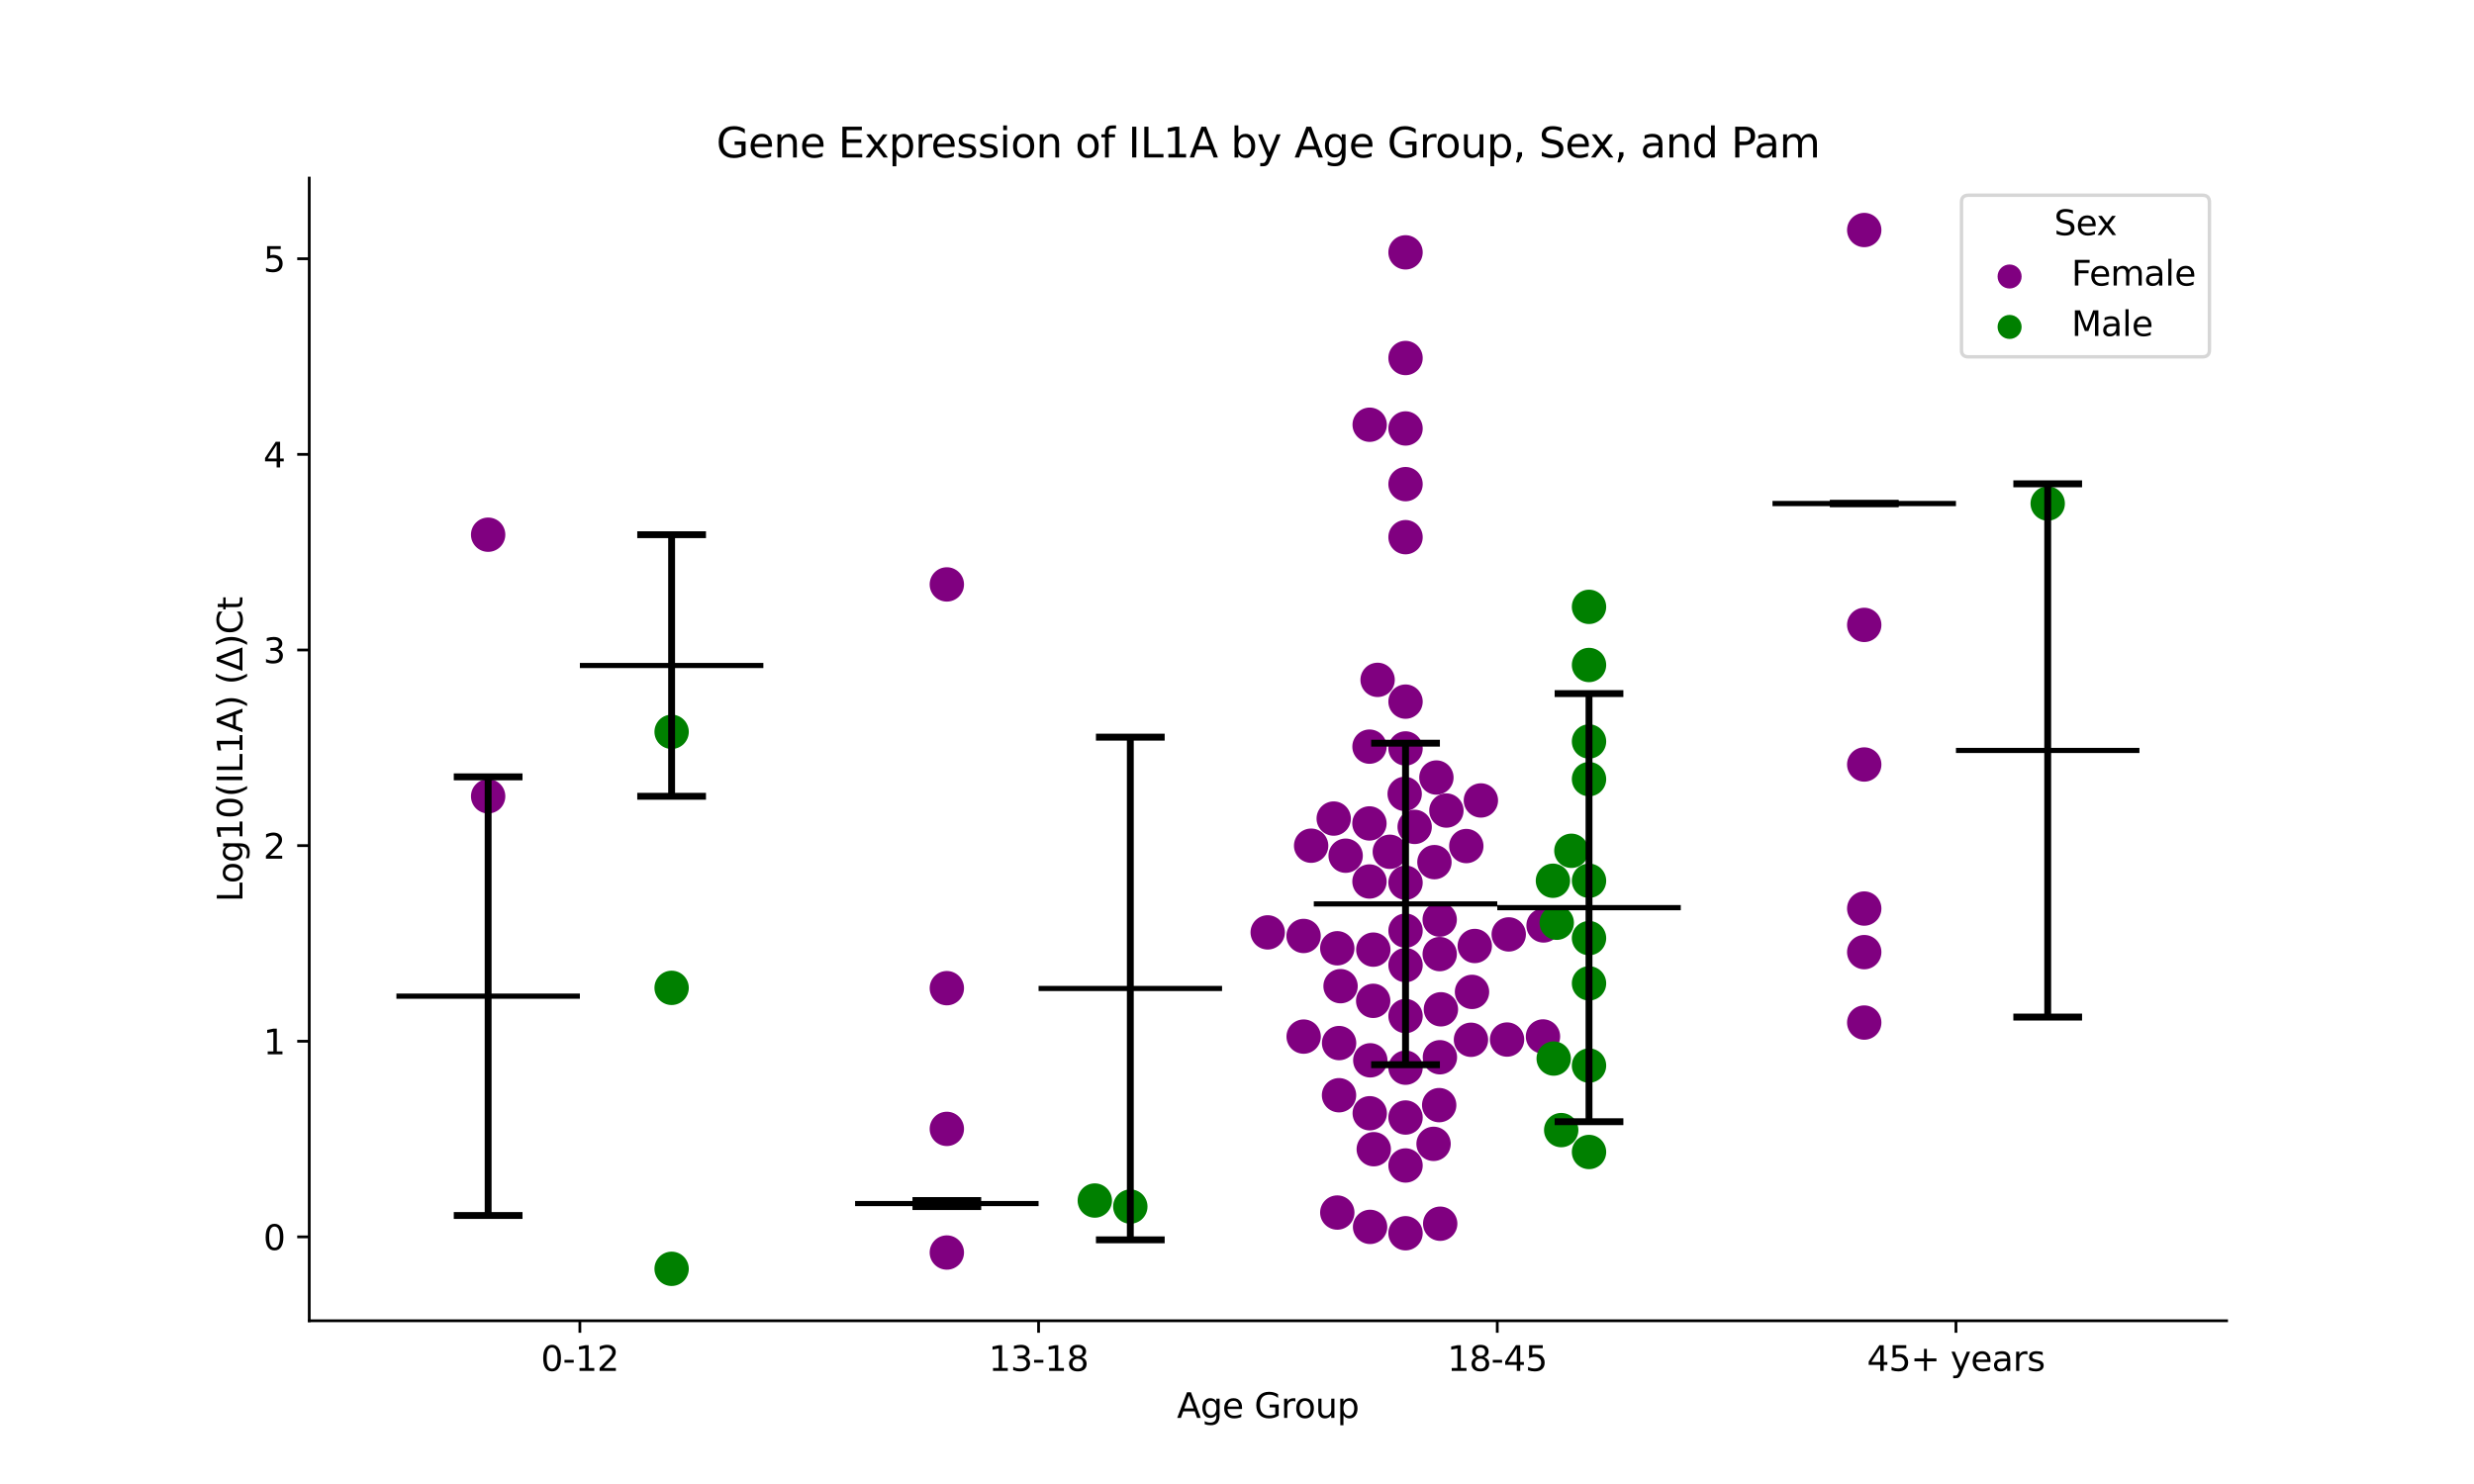 <?xml version="1.0" encoding="utf-8" standalone="no"?>
<!DOCTYPE svg PUBLIC "-//W3C//DTD SVG 1.1//EN"
  "http://www.w3.org/Graphics/SVG/1.1/DTD/svg11.dtd">
<svg xmlns:xlink="http://www.w3.org/1999/xlink" width="720pt" height="432pt" viewBox="0 0 720 432" xmlns="http://www.w3.org/2000/svg" version="1.1">
 <defs>
  <style type="text/css">*{stroke-linejoin: round; stroke-linecap: butt}</style>
 </defs>
 <g id="figure_1">
  <g id="patch_1">
   <path d="M 0 432 
L 720 432 
L 720 0 
L 0 0 
z
" style="fill: #ffffff"/>
  </g>
  <g id="axes_1">
   <g id="patch_2">
    <path d="M 90 384.48 
L 648 384.48 
L 648 51.84 
L 90 51.84 
z
" style="fill: #ffffff"/>
   </g>
   <g id="PathCollection_1">
    <defs>
     <path id="C0_0_8e811af199" d="M 0 5 
C 1.326 5 2.598 4.473 3.536 3.536 
C 4.473 2.598 5 1.326 5 -0 
C 5 -1.326 4.473 -2.598 3.536 -3.536 
C 2.598 -4.473 1.326 -5 0 -5 
C -1.326 -5 -2.598 -4.473 -3.536 -3.536 
C -4.473 -2.598 -5 -1.326 -5 0 
C -5 1.326 -4.473 2.598 -3.536 3.536 
C -2.598 4.473 -1.326 5 0 5 
z
"/>
    </defs>
    <g clip-path="url(#pb9fe036f51)">
     <use xlink:href="#C0_0_8e811af199" x="142.062" y="155.655" style="fill: #800080"/>
    </g>
    <g clip-path="url(#pb9fe036f51)">
     <use xlink:href="#C0_0_8e811af199" x="142.062" y="231.807" style="fill: #800080"/>
    </g>
   </g>
   <g id="PathCollection_2">
    <defs>
     <path id="C1_0_93f8df22f7" d="M 0 5 
C 1.326 5 2.598 4.473 3.536 3.536 
C 4.473 2.598 5 1.326 5 -0 
C 5 -1.326 4.473 -2.598 3.536 -3.536 
C 2.598 -4.473 1.326 -5 0 -5 
C -1.326 -5 -2.598 -4.473 -3.536 -3.536 
C -4.473 -2.598 -5 -1.326 -5 0 
C -5 1.326 -4.473 2.598 -3.536 3.536 
C -2.598 4.473 -1.326 5 0 5 
z
"/>
    </defs>
    <g clip-path="url(#pb9fe036f51)">
     <use xlink:href="#C1_0_93f8df22f7" x="195.459" y="213.035" style="fill: #008000"/>
    </g>
    <g clip-path="url(#pb9fe036f51)">
     <use xlink:href="#C1_0_93f8df22f7" x="195.459" y="287.569" style="fill: #008000"/>
    </g>
    <g clip-path="url(#pb9fe036f51)">
     <use xlink:href="#C1_0_93f8df22f7" x="195.459" y="369.36" style="fill: #008000"/>
    </g>
   </g>
   <g id="PathCollection_3">
    <defs>
     <path id="C2_0_4768c8569b" d="M 0 5 
C 1.326 5 2.598 4.473 3.536 3.536 
C 4.473 2.598 5 1.326 5 -0 
C 5 -1.326 4.473 -2.598 3.536 -3.536 
C 2.598 -4.473 1.326 -5 0 -5 
C -1.326 -5 -2.598 -4.473 -3.536 -3.536 
C -4.473 -2.598 -5 -1.326 -5 0 
C -5 1.326 -4.473 2.598 -3.536 3.536 
C -2.598 4.473 -1.326 5 0 5 
z
"/>
    </defs>
    <g clip-path="url(#pb9fe036f51)">
     <use xlink:href="#C2_0_4768c8569b" x="275.555" y="170.129" style="fill: #800080"/>
    </g>
    <g clip-path="url(#pb9fe036f51)">
     <use xlink:href="#C2_0_4768c8569b" x="275.555" y="364.617" style="fill: #800080"/>
    </g>
    <g clip-path="url(#pb9fe036f51)">
     <use xlink:href="#C2_0_4768c8569b" x="275.555" y="328.627" style="fill: #800080"/>
    </g>
    <g clip-path="url(#pb9fe036f51)">
     <use xlink:href="#C2_0_4768c8569b" x="275.555" y="287.661" style="fill: #800080"/>
    </g>
   </g>
   <g id="PathCollection_4">
    <defs>
     <path id="C3_0_1a81eeb8a2" d="M 0 5 
C 1.326 5 2.598 4.473 3.536 3.536 
C 4.473 2.598 5 1.326 5 -0 
C 5 -1.326 4.473 -2.598 3.536 -3.536 
C 2.598 -4.473 1.326 -5 0 -5 
C -1.326 -5 -2.598 -4.473 -3.536 -3.536 
C -4.473 -2.598 -5 -1.326 -5 0 
C -5 1.326 -4.473 2.598 -3.536 3.536 
C -2.598 4.473 -1.326 5 0 5 
z
"/>
    </defs>
    <g clip-path="url(#pb9fe036f51)">
     <use xlink:href="#C3_0_1a81eeb8a2" x="318.616" y="349.483" style="fill: #008000"/>
    </g>
    <g clip-path="url(#pb9fe036f51)">
     <use xlink:href="#C3_0_1a81eeb8a2" x="328.952" y="351.24" style="fill: #008000"/>
    </g>
   </g>
   <g id="PathCollection_5">
    <defs>
     <path id="C4_0_0e3807cc7e" d="M 0 5 
C 1.326 5 2.598 4.473 3.536 3.536 
C 4.473 2.598 5 1.326 5 -0 
C 5 -1.326 4.473 -2.598 3.536 -3.536 
C 2.598 -4.473 1.326 -5 0 -5 
C -1.326 -5 -2.598 -4.473 -3.536 -3.536 
C -4.473 -2.598 -5 -1.326 -5 0 
C -5 1.326 -4.473 2.598 -3.536 3.536 
C -2.598 4.473 -1.326 5 0 5 
z
"/>
    </defs>
    <g clip-path="url(#pb9fe036f51)">
     <use xlink:href="#C4_0_0e3807cc7e" x="420.941" y="235.954" style="fill: #800080"/>
    </g>
    <g clip-path="url(#pb9fe036f51)">
     <use xlink:href="#C4_0_0e3807cc7e" x="409.048" y="204.247" style="fill: #800080"/>
    </g>
    <g clip-path="url(#pb9fe036f51)">
     <use xlink:href="#C4_0_0e3807cc7e" x="409.048" y="325.318" style="fill: #800080"/>
    </g>
    <g clip-path="url(#pb9fe036f51)">
     <use xlink:href="#C4_0_0e3807cc7e" x="409.048" y="124.728" style="fill: #800080"/>
    </g>
    <g clip-path="url(#pb9fe036f51)">
     <use xlink:href="#C4_0_0e3807cc7e" x="398.61" y="123.642" style="fill: #800080"/>
    </g>
    <g clip-path="url(#pb9fe036f51)">
     <use xlink:href="#C4_0_0e3807cc7e" x="399.674" y="276.443" style="fill: #800080"/>
    </g>
    <g clip-path="url(#pb9fe036f51)">
     <use xlink:href="#C4_0_0e3807cc7e" x="409.048" y="73.46" style="fill: #800080"/>
    </g>
    <g clip-path="url(#pb9fe036f51)">
     <use xlink:href="#C4_0_0e3807cc7e" x="389.69" y="318.83" style="fill: #800080"/>
    </g>
    <g clip-path="url(#pb9fe036f51)">
     <use xlink:href="#C4_0_0e3807cc7e" x="430.977" y="233.016" style="fill: #800080"/>
    </g>
    <g clip-path="url(#pb9fe036f51)">
     <use xlink:href="#C4_0_0e3807cc7e" x="398.542" y="239.706" style="fill: #800080"/>
    </g>
    <g clip-path="url(#pb9fe036f51)">
     <use xlink:href="#C4_0_0e3807cc7e" x="409.048" y="104.219" style="fill: #800080"/>
    </g>
    <g clip-path="url(#pb9fe036f51)">
     <use xlink:href="#C4_0_0e3807cc7e" x="398.554" y="256.608" style="fill: #800080"/>
    </g>
    <g clip-path="url(#pb9fe036f51)">
     <use xlink:href="#C4_0_0e3807cc7e" x="419.052" y="307.773" style="fill: #800080"/>
    </g>
    <g clip-path="url(#pb9fe036f51)">
     <use xlink:href="#C4_0_0e3807cc7e" x="411.706" y="240.714" style="fill: #800080"/>
    </g>
    <g clip-path="url(#pb9fe036f51)">
     <use xlink:href="#C4_0_0e3807cc7e" x="419.344" y="293.814" style="fill: #800080"/>
    </g>
    <g clip-path="url(#pb9fe036f51)">
     <use xlink:href="#C4_0_0e3807cc7e" x="409.048" y="217.877" style="fill: #800080"/>
    </g>
    <g clip-path="url(#pb9fe036f51)">
     <use xlink:href="#C4_0_0e3807cc7e" x="418.031" y="226.344" style="fill: #800080"/>
    </g>
    <g clip-path="url(#pb9fe036f51)">
     <use xlink:href="#C4_0_0e3807cc7e" x="417.458" y="250.972" style="fill: #800080"/>
    </g>
    <g clip-path="url(#pb9fe036f51)">
     <use xlink:href="#C4_0_0e3807cc7e" x="388.147" y="238.291" style="fill: #800080"/>
    </g>
    <g clip-path="url(#pb9fe036f51)">
     <use xlink:href="#C4_0_0e3807cc7e" x="409.048" y="280.949" style="fill: #800080"/>
    </g>
    <g clip-path="url(#pb9fe036f51)">
     <use xlink:href="#C4_0_0e3807cc7e" x="426.737" y="246.292" style="fill: #800080"/>
    </g>
    <g clip-path="url(#pb9fe036f51)">
     <use xlink:href="#C4_0_0e3807cc7e" x="419.136" y="356.231" style="fill: #800080"/>
    </g>
    <g clip-path="url(#pb9fe036f51)">
     <use xlink:href="#C4_0_0e3807cc7e" x="409.048" y="270.918" style="fill: #800080"/>
    </g>
    <g clip-path="url(#pb9fe036f51)">
     <use xlink:href="#C4_0_0e3807cc7e" x="379.379" y="272.465" style="fill: #800080"/>
    </g>
    <g clip-path="url(#pb9fe036f51)">
     <use xlink:href="#C4_0_0e3807cc7e" x="379.399" y="301.762" style="fill: #800080"/>
    </g>
    <g clip-path="url(#pb9fe036f51)">
     <use xlink:href="#C4_0_0e3807cc7e" x="417.207" y="332.983" style="fill: #800080"/>
    </g>
    <g clip-path="url(#pb9fe036f51)">
     <use xlink:href="#C4_0_0e3807cc7e" x="438.591" y="302.619" style="fill: #800080"/>
    </g>
    <g clip-path="url(#pb9fe036f51)">
     <use xlink:href="#C4_0_0e3807cc7e" x="398.729" y="357.153" style="fill: #800080"/>
    </g>
    <g clip-path="url(#pb9fe036f51)">
     <use xlink:href="#C4_0_0e3807cc7e" x="390.139" y="287.079" style="fill: #800080"/>
    </g>
    <g clip-path="url(#pb9fe036f51)">
     <use xlink:href="#C4_0_0e3807cc7e" x="368.936" y="271.422" style="fill: #800080"/>
    </g>
    <g clip-path="url(#pb9fe036f51)">
     <use xlink:href="#C4_0_0e3807cc7e" x="389.182" y="276.048" style="fill: #800080"/>
    </g>
    <g clip-path="url(#pb9fe036f51)">
     <use xlink:href="#C4_0_0e3807cc7e" x="409.048" y="140.936" style="fill: #800080"/>
    </g>
    <g clip-path="url(#pb9fe036f51)">
     <use xlink:href="#C4_0_0e3807cc7e" x="418.995" y="277.746" style="fill: #800080"/>
    </g>
    <g clip-path="url(#pb9fe036f51)">
     <use xlink:href="#C4_0_0e3807cc7e" x="399.801" y="334.538" style="fill: #800080"/>
    </g>
    <g clip-path="url(#pb9fe036f51)">
     <use xlink:href="#C4_0_0e3807cc7e" x="418.988" y="267.697" style="fill: #800080"/>
    </g>
    <g clip-path="url(#pb9fe036f51)">
     <use xlink:href="#C4_0_0e3807cc7e" x="408.798" y="231.105" style="fill: #800080"/>
    </g>
    <g clip-path="url(#pb9fe036f51)">
     <use xlink:href="#C4_0_0e3807cc7e" x="439.083" y="272.012" style="fill: #800080"/>
    </g>
    <g clip-path="url(#pb9fe036f51)">
     <use xlink:href="#C4_0_0e3807cc7e" x="398.792" y="308.665" style="fill: #800080"/>
    </g>
    <g clip-path="url(#pb9fe036f51)">
     <use xlink:href="#C4_0_0e3807cc7e" x="409.048" y="256.959" style="fill: #800080"/>
    </g>
    <g clip-path="url(#pb9fe036f51)">
     <use xlink:href="#C4_0_0e3807cc7e" x="449.219" y="269.401" style="fill: #800080"/>
    </g>
    <g clip-path="url(#pb9fe036f51)">
     <use xlink:href="#C4_0_0e3807cc7e" x="428.091" y="302.685" style="fill: #800080"/>
    </g>
    <g clip-path="url(#pb9fe036f51)">
     <use xlink:href="#C4_0_0e3807cc7e" x="409.048" y="310.81" style="fill: #800080"/>
    </g>
    <g clip-path="url(#pb9fe036f51)">
     <use xlink:href="#C4_0_0e3807cc7e" x="409.048" y="339.277" style="fill: #800080"/>
    </g>
    <g clip-path="url(#pb9fe036f51)">
     <use xlink:href="#C4_0_0e3807cc7e" x="389.187" y="352.981" style="fill: #800080"/>
    </g>
    <g clip-path="url(#pb9fe036f51)">
     <use xlink:href="#C4_0_0e3807cc7e" x="428.395" y="288.746" style="fill: #800080"/>
    </g>
    <g clip-path="url(#pb9fe036f51)">
     <use xlink:href="#C4_0_0e3807cc7e" x="391.621" y="249.098" style="fill: #800080"/>
    </g>
    <g clip-path="url(#pb9fe036f51)">
     <use xlink:href="#C4_0_0e3807cc7e" x="404.47" y="247.96" style="fill: #800080"/>
    </g>
    <g clip-path="url(#pb9fe036f51)">
     <use xlink:href="#C4_0_0e3807cc7e" x="409.048" y="359.005" style="fill: #800080"/>
    </g>
    <g clip-path="url(#pb9fe036f51)">
     <use xlink:href="#C4_0_0e3807cc7e" x="398.629" y="324.075" style="fill: #800080"/>
    </g>
    <g clip-path="url(#pb9fe036f51)">
     <use xlink:href="#C4_0_0e3807cc7e" x="409.048" y="156.373" style="fill: #800080"/>
    </g>
    <g clip-path="url(#pb9fe036f51)">
     <use xlink:href="#C4_0_0e3807cc7e" x="429.197" y="275.383" style="fill: #800080"/>
    </g>
    <g clip-path="url(#pb9fe036f51)">
     <use xlink:href="#C4_0_0e3807cc7e" x="381.576" y="246.187" style="fill: #800080"/>
    </g>
    <g clip-path="url(#pb9fe036f51)">
     <use xlink:href="#C4_0_0e3807cc7e" x="398.562" y="217.352" style="fill: #800080"/>
    </g>
    <g clip-path="url(#pb9fe036f51)">
     <use xlink:href="#C4_0_0e3807cc7e" x="399.632" y="291.352" style="fill: #800080"/>
    </g>
    <g clip-path="url(#pb9fe036f51)">
     <use xlink:href="#C4_0_0e3807cc7e" x="409.048" y="295.777" style="fill: #800080"/>
    </g>
    <g clip-path="url(#pb9fe036f51)">
     <use xlink:href="#C4_0_0e3807cc7e" x="389.711" y="303.646" style="fill: #800080"/>
    </g>
    <g clip-path="url(#pb9fe036f51)">
     <use xlink:href="#C4_0_0e3807cc7e" x="400.921" y="197.915" style="fill: #800080"/>
    </g>
    <g clip-path="url(#pb9fe036f51)">
     <use xlink:href="#C4_0_0e3807cc7e" x="449.049" y="301.721" style="fill: #800080"/>
    </g>
    <g clip-path="url(#pb9fe036f51)">
     <use xlink:href="#C4_0_0e3807cc7e" x="418.84" y="321.71" style="fill: #800080"/>
    </g>
   </g>
   <g id="PathCollection_6">
    <defs>
     <path id="C5_0_fc880df1b4" d="M 0 5 
C 1.326 5 2.598 4.473 3.536 3.536 
C 4.473 2.598 5 1.326 5 -0 
C 5 -1.326 4.473 -2.598 3.536 -3.536 
C 2.598 -4.473 1.326 -5 0 -5 
C -1.326 -5 -2.598 -4.473 -3.536 -3.536 
C -4.473 -2.598 -5 -1.326 -5 0 
C -5 1.326 -4.473 2.598 -3.536 3.536 
C -2.598 4.473 -1.326 5 0 5 
z
"/>
    </defs>
    <g clip-path="url(#pb9fe036f51)">
     <use xlink:href="#C5_0_fc880df1b4" x="462.445" y="226.813" style="fill: #008000"/>
    </g>
    <g clip-path="url(#pb9fe036f51)">
     <use xlink:href="#C5_0_fc880df1b4" x="462.445" y="176.66" style="fill: #008000"/>
    </g>
    <g clip-path="url(#pb9fe036f51)">
     <use xlink:href="#C5_0_fc880df1b4" x="457.315" y="247.67" style="fill: #008000"/>
    </g>
    <g clip-path="url(#pb9fe036f51)">
     <use xlink:href="#C5_0_fc880df1b4" x="462.445" y="193.583" style="fill: #008000"/>
    </g>
    <g clip-path="url(#pb9fe036f51)">
     <use xlink:href="#C5_0_fc880df1b4" x="462.445" y="215.846" style="fill: #008000"/>
    </g>
    <g clip-path="url(#pb9fe036f51)">
     <use xlink:href="#C5_0_fc880df1b4" x="452.167" y="308.149" style="fill: #008000"/>
    </g>
    <g clip-path="url(#pb9fe036f51)">
     <use xlink:href="#C5_0_fc880df1b4" x="462.445" y="335.351" style="fill: #008000"/>
    </g>
    <g clip-path="url(#pb9fe036f51)">
     <use xlink:href="#C5_0_fc880df1b4" x="462.445" y="286.26" style="fill: #008000"/>
    </g>
    <g clip-path="url(#pb9fe036f51)">
     <use xlink:href="#C5_0_fc880df1b4" x="454.352" y="328.979" style="fill: #008000"/>
    </g>
    <g clip-path="url(#pb9fe036f51)">
     <use xlink:href="#C5_0_fc880df1b4" x="453.055" y="268.615" style="fill: #008000"/>
    </g>
    <g clip-path="url(#pb9fe036f51)">
     <use xlink:href="#C5_0_fc880df1b4" x="451.945" y="256.391" style="fill: #008000"/>
    </g>
    <g clip-path="url(#pb9fe036f51)">
     <use xlink:href="#C5_0_fc880df1b4" x="462.445" y="273.091" style="fill: #008000"/>
    </g>
    <g clip-path="url(#pb9fe036f51)">
     <use xlink:href="#C5_0_fc880df1b4" x="462.445" y="256.395" style="fill: #008000"/>
    </g>
    <g clip-path="url(#pb9fe036f51)">
     <use xlink:href="#C5_0_fc880df1b4" x="462.445" y="310.195" style="fill: #008000"/>
    </g>
   </g>
   <g id="PathCollection_7">
    <defs>
     <path id="C6_0_eed02ad552" d="M 0 5 
C 1.326 5 2.598 4.473 3.536 3.536 
C 4.473 2.598 5 1.326 5 -0 
C 5 -1.326 4.473 -2.598 3.536 -3.536 
C 2.598 -4.473 1.326 -5 0 -5 
C -1.326 -5 -2.598 -4.473 -3.536 -3.536 
C -4.473 -2.598 -5 -1.326 -5 0 
C -5 1.326 -4.473 2.598 -3.536 3.536 
C -2.598 4.473 -1.326 5 0 5 
z
"/>
    </defs>
    <g clip-path="url(#pb9fe036f51)">
     <use xlink:href="#C6_0_eed02ad552" x="542.541" y="297.675" style="fill: #800080"/>
    </g>
    <g clip-path="url(#pb9fe036f51)">
     <use xlink:href="#C6_0_eed02ad552" x="542.541" y="222.549" style="fill: #800080"/>
    </g>
    <g clip-path="url(#pb9fe036f51)">
     <use xlink:href="#C6_0_eed02ad552" x="542.541" y="181.912" style="fill: #800080"/>
    </g>
    <g clip-path="url(#pb9fe036f51)">
     <use xlink:href="#C6_0_eed02ad552" x="542.541" y="66.96" style="fill: #800080"/>
    </g>
    <g clip-path="url(#pb9fe036f51)">
     <use xlink:href="#C6_0_eed02ad552" x="542.541" y="277.171" style="fill: #800080"/>
    </g>
    <g clip-path="url(#pb9fe036f51)">
     <use xlink:href="#C6_0_eed02ad552" x="542.541" y="264.485" style="fill: #800080"/>
    </g>
   </g>
   <g id="PathCollection_8">
    <defs>
     <path id="ma41d668a0b" d="M 0 5 
C 1.326 5 2.598 4.473 3.536 3.536 
C 4.473 2.598 5 1.326 5 0 
C 5 -1.326 4.473 -2.598 3.536 -3.536 
C 2.598 -4.473 1.326 -5 0 -5 
C -1.326 -5 -2.598 -4.473 -3.536 -3.536 
C -4.473 -2.598 -5 -1.326 -5 0 
C -5 1.326 -4.473 2.598 -3.536 3.536 
C -2.598 4.473 -1.326 5 0 5 
z
"/>
    </defs>
    <g clip-path="url(#pb9fe036f51)">
     <use xlink:href="#ma41d668a0b" x="595.938" y="146.583" style="fill: #008000"/>
    </g>
   </g>
   <g id="PathCollection_9"/>
   <g id="PathCollection_10"/>
   <g id="matplotlib.axis_1">
    <g id="xtick_1">
     <g id="line2d_1">
      <defs>
       <path id="ma9f8086f59" d="M 0 0 
L 0 3.5 
" style="stroke: #000000; stroke-width: 0.8"/>
      </defs>
      <g>
       <use xlink:href="#ma9f8086f59" x="168.761" y="384.48" style="stroke: #000000; stroke-width: 0.8"/>
      </g>
     </g>
     <g id="text_1">
      <!-- 0-12 -->
      <g transform="translate(157.413 399.078) scale(0.1 -0.1)">
       <defs>
        <path id="DejaVuSans-30" d="M 2034 4250 
Q 1547 4250 1301 3770 
Q 1056 3291 1056 2328 
Q 1056 1369 1301 889 
Q 1547 409 2034 409 
Q 2525 409 2770 889 
Q 3016 1369 3016 2328 
Q 3016 3291 2770 3770 
Q 2525 4250 2034 4250 
z
M 2034 4750 
Q 2819 4750 3233 4129 
Q 3647 3509 3647 2328 
Q 3647 1150 3233 529 
Q 2819 -91 2034 -91 
Q 1250 -91 836 529 
Q 422 1150 422 2328 
Q 422 3509 836 4129 
Q 1250 4750 2034 4750 
z
" transform="scale(0.016)"/>
        <path id="DejaVuSans-2d" d="M 313 2009 
L 1997 2009 
L 1997 1497 
L 313 1497 
L 313 2009 
z
" transform="scale(0.016)"/>
        <path id="DejaVuSans-31" d="M 794 531 
L 1825 531 
L 1825 4091 
L 703 3866 
L 703 4441 
L 1819 4666 
L 2450 4666 
L 2450 531 
L 3481 531 
L 3481 0 
L 794 0 
L 794 531 
z
" transform="scale(0.016)"/>
        <path id="DejaVuSans-32" d="M 1228 531 
L 3431 531 
L 3431 0 
L 469 0 
L 469 531 
Q 828 903 1448 1529 
Q 2069 2156 2228 2338 
Q 2531 2678 2651 2914 
Q 2772 3150 2772 3378 
Q 2772 3750 2511 3984 
Q 2250 4219 1831 4219 
Q 1534 4219 1204 4116 
Q 875 4013 500 3803 
L 500 4441 
Q 881 4594 1212 4672 
Q 1544 4750 1819 4750 
Q 2544 4750 2975 4387 
Q 3406 4025 3406 3419 
Q 3406 3131 3298 2873 
Q 3191 2616 2906 2266 
Q 2828 2175 2409 1742 
Q 1991 1309 1228 531 
z
" transform="scale(0.016)"/>
       </defs>
       <use xlink:href="#DejaVuSans-30"/>
       <use xlink:href="#DejaVuSans-2d" x="63.623"/>
       <use xlink:href="#DejaVuSans-31" x="99.707"/>
       <use xlink:href="#DejaVuSans-32" x="163.33"/>
      </g>
     </g>
    </g>
    <g id="xtick_2">
     <g id="line2d_2">
      <g>
       <use xlink:href="#ma9f8086f59" x="302.254" y="384.48" style="stroke: #000000; stroke-width: 0.8"/>
      </g>
     </g>
     <g id="text_2">
      <!-- 13-18 -->
      <g transform="translate(287.725 399.078) scale(0.1 -0.1)">
       <defs>
        <path id="DejaVuSans-33" d="M 2597 2516 
Q 3050 2419 3304 2112 
Q 3559 1806 3559 1356 
Q 3559 666 3084 287 
Q 2609 -91 1734 -91 
Q 1441 -91 1130 -33 
Q 819 25 488 141 
L 488 750 
Q 750 597 1062 519 
Q 1375 441 1716 441 
Q 2309 441 2620 675 
Q 2931 909 2931 1356 
Q 2931 1769 2642 2001 
Q 2353 2234 1838 2234 
L 1294 2234 
L 1294 2753 
L 1863 2753 
Q 2328 2753 2575 2939 
Q 2822 3125 2822 3475 
Q 2822 3834 2567 4026 
Q 2313 4219 1838 4219 
Q 1578 4219 1281 4162 
Q 984 4106 628 3988 
L 628 4550 
Q 988 4650 1302 4700 
Q 1616 4750 1894 4750 
Q 2613 4750 3031 4423 
Q 3450 4097 3450 3541 
Q 3450 3153 3228 2886 
Q 3006 2619 2597 2516 
z
" transform="scale(0.016)"/>
        <path id="DejaVuSans-38" d="M 2034 2216 
Q 1584 2216 1326 1975 
Q 1069 1734 1069 1313 
Q 1069 891 1326 650 
Q 1584 409 2034 409 
Q 2484 409 2743 651 
Q 3003 894 3003 1313 
Q 3003 1734 2745 1975 
Q 2488 2216 2034 2216 
z
M 1403 2484 
Q 997 2584 770 2862 
Q 544 3141 544 3541 
Q 544 4100 942 4425 
Q 1341 4750 2034 4750 
Q 2731 4750 3128 4425 
Q 3525 4100 3525 3541 
Q 3525 3141 3298 2862 
Q 3072 2584 2669 2484 
Q 3125 2378 3379 2068 
Q 3634 1759 3634 1313 
Q 3634 634 3220 271 
Q 2806 -91 2034 -91 
Q 1263 -91 848 271 
Q 434 634 434 1313 
Q 434 1759 690 2068 
Q 947 2378 1403 2484 
z
M 1172 3481 
Q 1172 3119 1398 2916 
Q 1625 2713 2034 2713 
Q 2441 2713 2670 2916 
Q 2900 3119 2900 3481 
Q 2900 3844 2670 4047 
Q 2441 4250 2034 4250 
Q 1625 4250 1398 4047 
Q 1172 3844 1172 3481 
z
" transform="scale(0.016)"/>
       </defs>
       <use xlink:href="#DejaVuSans-31"/>
       <use xlink:href="#DejaVuSans-33" x="63.623"/>
       <use xlink:href="#DejaVuSans-2d" x="127.246"/>
       <use xlink:href="#DejaVuSans-31" x="163.33"/>
       <use xlink:href="#DejaVuSans-38" x="226.953"/>
      </g>
     </g>
    </g>
    <g id="xtick_3">
     <g id="line2d_3">
      <g>
       <use xlink:href="#ma9f8086f59" x="435.746" y="384.48" style="stroke: #000000; stroke-width: 0.8"/>
      </g>
     </g>
     <g id="text_3">
      <!-- 18-45 -->
      <g transform="translate(421.218 399.078) scale(0.1 -0.1)">
       <defs>
        <path id="DejaVuSans-34" d="M 2419 4116 
L 825 1625 
L 2419 1625 
L 2419 4116 
z
M 2253 4666 
L 3047 4666 
L 3047 1625 
L 3713 1625 
L 3713 1100 
L 3047 1100 
L 3047 0 
L 2419 0 
L 2419 1100 
L 313 1100 
L 313 1709 
L 2253 4666 
z
" transform="scale(0.016)"/>
        <path id="DejaVuSans-35" d="M 691 4666 
L 3169 4666 
L 3169 4134 
L 1269 4134 
L 1269 2991 
Q 1406 3038 1543 3061 
Q 1681 3084 1819 3084 
Q 2600 3084 3056 2656 
Q 3513 2228 3513 1497 
Q 3513 744 3044 326 
Q 2575 -91 1722 -91 
Q 1428 -91 1123 -41 
Q 819 9 494 109 
L 494 744 
Q 775 591 1075 516 
Q 1375 441 1709 441 
Q 2250 441 2565 725 
Q 2881 1009 2881 1497 
Q 2881 1984 2565 2268 
Q 2250 2553 1709 2553 
Q 1456 2553 1204 2497 
Q 953 2441 691 2322 
L 691 4666 
z
" transform="scale(0.016)"/>
       </defs>
       <use xlink:href="#DejaVuSans-31"/>
       <use xlink:href="#DejaVuSans-38" x="63.623"/>
       <use xlink:href="#DejaVuSans-2d" x="127.246"/>
       <use xlink:href="#DejaVuSans-34" x="163.33"/>
       <use xlink:href="#DejaVuSans-35" x="226.953"/>
      </g>
     </g>
    </g>
    <g id="xtick_4">
     <g id="line2d_4">
      <g>
       <use xlink:href="#ma9f8086f59" x="569.239" y="384.48" style="stroke: #000000; stroke-width: 0.8"/>
      </g>
     </g>
     <g id="text_4">
      <!-- 45+ years -->
      <g transform="translate(543.338 399.078) scale(0.1 -0.1)">
       <defs>
        <path id="DejaVuSans-2b" d="M 2944 4013 
L 2944 2272 
L 4684 2272 
L 4684 1741 
L 2944 1741 
L 2944 0 
L 2419 0 
L 2419 1741 
L 678 1741 
L 678 2272 
L 2419 2272 
L 2419 4013 
L 2944 4013 
z
" transform="scale(0.016)"/>
        <path id="DejaVuSans-20" transform="scale(0.016)"/>
        <path id="DejaVuSans-79" d="M 2059 -325 
Q 1816 -950 1584 -1140 
Q 1353 -1331 966 -1331 
L 506 -1331 
L 506 -850 
L 844 -850 
Q 1081 -850 1212 -737 
Q 1344 -625 1503 -206 
L 1606 56 
L 191 3500 
L 800 3500 
L 1894 763 
L 2988 3500 
L 3597 3500 
L 2059 -325 
z
" transform="scale(0.016)"/>
        <path id="DejaVuSans-65" d="M 3597 1894 
L 3597 1613 
L 953 1613 
Q 991 1019 1311 708 
Q 1631 397 2203 397 
Q 2534 397 2845 478 
Q 3156 559 3463 722 
L 3463 178 
Q 3153 47 2828 -22 
Q 2503 -91 2169 -91 
Q 1331 -91 842 396 
Q 353 884 353 1716 
Q 353 2575 817 3079 
Q 1281 3584 2069 3584 
Q 2775 3584 3186 3129 
Q 3597 2675 3597 1894 
z
M 3022 2063 
Q 3016 2534 2758 2815 
Q 2500 3097 2075 3097 
Q 1594 3097 1305 2825 
Q 1016 2553 972 2059 
L 3022 2063 
z
" transform="scale(0.016)"/>
        <path id="DejaVuSans-61" d="M 2194 1759 
Q 1497 1759 1228 1600 
Q 959 1441 959 1056 
Q 959 750 1161 570 
Q 1363 391 1709 391 
Q 2188 391 2477 730 
Q 2766 1069 2766 1631 
L 2766 1759 
L 2194 1759 
z
M 3341 1997 
L 3341 0 
L 2766 0 
L 2766 531 
Q 2569 213 2275 61 
Q 1981 -91 1556 -91 
Q 1019 -91 701 211 
Q 384 513 384 1019 
Q 384 1609 779 1909 
Q 1175 2209 1959 2209 
L 2766 2209 
L 2766 2266 
Q 2766 2663 2505 2880 
Q 2244 3097 1772 3097 
Q 1472 3097 1187 3025 
Q 903 2953 641 2809 
L 641 3341 
Q 956 3463 1253 3523 
Q 1550 3584 1831 3584 
Q 2591 3584 2966 3190 
Q 3341 2797 3341 1997 
z
" transform="scale(0.016)"/>
        <path id="DejaVuSans-72" d="M 2631 2963 
Q 2534 3019 2420 3045 
Q 2306 3072 2169 3072 
Q 1681 3072 1420 2755 
Q 1159 2438 1159 1844 
L 1159 0 
L 581 0 
L 581 3500 
L 1159 3500 
L 1159 2956 
Q 1341 3275 1631 3429 
Q 1922 3584 2338 3584 
Q 2397 3584 2469 3576 
Q 2541 3569 2628 3553 
L 2631 2963 
z
" transform="scale(0.016)"/>
        <path id="DejaVuSans-73" d="M 2834 3397 
L 2834 2853 
Q 2591 2978 2328 3040 
Q 2066 3103 1784 3103 
Q 1356 3103 1142 2972 
Q 928 2841 928 2578 
Q 928 2378 1081 2264 
Q 1234 2150 1697 2047 
L 1894 2003 
Q 2506 1872 2764 1633 
Q 3022 1394 3022 966 
Q 3022 478 2636 193 
Q 2250 -91 1575 -91 
Q 1294 -91 989 -36 
Q 684 19 347 128 
L 347 722 
Q 666 556 975 473 
Q 1284 391 1588 391 
Q 1994 391 2212 530 
Q 2431 669 2431 922 
Q 2431 1156 2273 1281 
Q 2116 1406 1581 1522 
L 1381 1569 
Q 847 1681 609 1914 
Q 372 2147 372 2553 
Q 372 3047 722 3315 
Q 1072 3584 1716 3584 
Q 2034 3584 2315 3537 
Q 2597 3491 2834 3397 
z
" transform="scale(0.016)"/>
       </defs>
       <use xlink:href="#DejaVuSans-34"/>
       <use xlink:href="#DejaVuSans-35" x="63.623"/>
       <use xlink:href="#DejaVuSans-2b" x="127.246"/>
       <use xlink:href="#DejaVuSans-20" x="211.035"/>
       <use xlink:href="#DejaVuSans-79" x="242.822"/>
       <use xlink:href="#DejaVuSans-65" x="302.002"/>
       <use xlink:href="#DejaVuSans-61" x="363.525"/>
       <use xlink:href="#DejaVuSans-72" x="424.805"/>
       <use xlink:href="#DejaVuSans-73" x="465.918"/>
      </g>
     </g>
    </g>
    <g id="text_5">
     <!-- Age Group -->
     <g transform="translate(342.52 412.757) scale(0.1 -0.1)">
      <defs>
       <path id="DejaVuSans-41" d="M 2188 4044 
L 1331 1722 
L 3047 1722 
L 2188 4044 
z
M 1831 4666 
L 2547 4666 
L 4325 0 
L 3669 0 
L 3244 1197 
L 1141 1197 
L 716 0 
L 50 0 
L 1831 4666 
z
" transform="scale(0.016)"/>
       <path id="DejaVuSans-67" d="M 2906 1791 
Q 2906 2416 2648 2759 
Q 2391 3103 1925 3103 
Q 1463 3103 1205 2759 
Q 947 2416 947 1791 
Q 947 1169 1205 825 
Q 1463 481 1925 481 
Q 2391 481 2648 825 
Q 2906 1169 2906 1791 
z
M 3481 434 
Q 3481 -459 3084 -895 
Q 2688 -1331 1869 -1331 
Q 1566 -1331 1297 -1286 
Q 1028 -1241 775 -1147 
L 775 -588 
Q 1028 -725 1275 -790 
Q 1522 -856 1778 -856 
Q 2344 -856 2625 -561 
Q 2906 -266 2906 331 
L 2906 616 
Q 2728 306 2450 153 
Q 2172 0 1784 0 
Q 1141 0 747 490 
Q 353 981 353 1791 
Q 353 2603 747 3093 
Q 1141 3584 1784 3584 
Q 2172 3584 2450 3431 
Q 2728 3278 2906 2969 
L 2906 3500 
L 3481 3500 
L 3481 434 
z
" transform="scale(0.016)"/>
       <path id="DejaVuSans-47" d="M 3809 666 
L 3809 1919 
L 2778 1919 
L 2778 2438 
L 4434 2438 
L 4434 434 
Q 4069 175 3628 42 
Q 3188 -91 2688 -91 
Q 1594 -91 976 548 
Q 359 1188 359 2328 
Q 359 3472 976 4111 
Q 1594 4750 2688 4750 
Q 3144 4750 3555 4637 
Q 3966 4525 4313 4306 
L 4313 3634 
Q 3963 3931 3569 4081 
Q 3175 4231 2741 4231 
Q 1884 4231 1454 3753 
Q 1025 3275 1025 2328 
Q 1025 1384 1454 906 
Q 1884 428 2741 428 
Q 3075 428 3337 486 
Q 3600 544 3809 666 
z
" transform="scale(0.016)"/>
       <path id="DejaVuSans-6f" d="M 1959 3097 
Q 1497 3097 1228 2736 
Q 959 2375 959 1747 
Q 959 1119 1226 758 
Q 1494 397 1959 397 
Q 2419 397 2687 759 
Q 2956 1122 2956 1747 
Q 2956 2369 2687 2733 
Q 2419 3097 1959 3097 
z
M 1959 3584 
Q 2709 3584 3137 3096 
Q 3566 2609 3566 1747 
Q 3566 888 3137 398 
Q 2709 -91 1959 -91 
Q 1206 -91 779 398 
Q 353 888 353 1747 
Q 353 2609 779 3096 
Q 1206 3584 1959 3584 
z
" transform="scale(0.016)"/>
       <path id="DejaVuSans-75" d="M 544 1381 
L 544 3500 
L 1119 3500 
L 1119 1403 
Q 1119 906 1312 657 
Q 1506 409 1894 409 
Q 2359 409 2629 706 
Q 2900 1003 2900 1516 
L 2900 3500 
L 3475 3500 
L 3475 0 
L 2900 0 
L 2900 538 
Q 2691 219 2414 64 
Q 2138 -91 1772 -91 
Q 1169 -91 856 284 
Q 544 659 544 1381 
z
M 1991 3584 
L 1991 3584 
z
" transform="scale(0.016)"/>
       <path id="DejaVuSans-70" d="M 1159 525 
L 1159 -1331 
L 581 -1331 
L 581 3500 
L 1159 3500 
L 1159 2969 
Q 1341 3281 1617 3432 
Q 1894 3584 2278 3584 
Q 2916 3584 3314 3078 
Q 3713 2572 3713 1747 
Q 3713 922 3314 415 
Q 2916 -91 2278 -91 
Q 1894 -91 1617 61 
Q 1341 213 1159 525 
z
M 3116 1747 
Q 3116 2381 2855 2742 
Q 2594 3103 2138 3103 
Q 1681 3103 1420 2742 
Q 1159 2381 1159 1747 
Q 1159 1113 1420 752 
Q 1681 391 2138 391 
Q 2594 391 2855 752 
Q 3116 1113 3116 1747 
z
" transform="scale(0.016)"/>
      </defs>
      <use xlink:href="#DejaVuSans-41"/>
      <use xlink:href="#DejaVuSans-67" x="68.408"/>
      <use xlink:href="#DejaVuSans-65" x="131.885"/>
      <use xlink:href="#DejaVuSans-20" x="193.408"/>
      <use xlink:href="#DejaVuSans-47" x="225.195"/>
      <use xlink:href="#DejaVuSans-72" x="302.686"/>
      <use xlink:href="#DejaVuSans-6f" x="341.549"/>
      <use xlink:href="#DejaVuSans-75" x="402.73"/>
      <use xlink:href="#DejaVuSans-70" x="466.109"/>
     </g>
    </g>
   </g>
   <g id="matplotlib.axis_2">
    <g id="ytick_1">
     <g id="line2d_5">
      <defs>
       <path id="m34ecc444e3" d="M 0 0 
L -3.5 0 
" style="stroke: #000000; stroke-width: 0.8"/>
      </defs>
      <g>
       <use xlink:href="#m34ecc444e3" x="90" y="360.058" style="stroke: #000000; stroke-width: 0.8"/>
      </g>
     </g>
     <g id="text_6">
      <!-- 0 -->
      <g transform="translate(76.638 363.857) scale(0.1 -0.1)">
       <use xlink:href="#DejaVuSans-30"/>
      </g>
     </g>
    </g>
    <g id="ytick_2">
     <g id="line2d_6">
      <g>
       <use xlink:href="#m34ecc444e3" x="90" y="303.111" style="stroke: #000000; stroke-width: 0.8"/>
      </g>
     </g>
     <g id="text_7">
      <!-- 1 -->
      <g transform="translate(76.638 306.91) scale(0.1 -0.1)">
       <use xlink:href="#DejaVuSans-31"/>
      </g>
     </g>
    </g>
    <g id="ytick_3">
     <g id="line2d_7">
      <g>
       <use xlink:href="#m34ecc444e3" x="90" y="246.164" style="stroke: #000000; stroke-width: 0.8"/>
      </g>
     </g>
     <g id="text_8">
      <!-- 2 -->
      <g transform="translate(76.638 249.964) scale(0.1 -0.1)">
       <use xlink:href="#DejaVuSans-32"/>
      </g>
     </g>
    </g>
    <g id="ytick_4">
     <g id="line2d_8">
      <g>
       <use xlink:href="#m34ecc444e3" x="90" y="189.218" style="stroke: #000000; stroke-width: 0.8"/>
      </g>
     </g>
     <g id="text_9">
      <!-- 3 -->
      <g transform="translate(76.638 193.017) scale(0.1 -0.1)">
       <use xlink:href="#DejaVuSans-33"/>
      </g>
     </g>
    </g>
    <g id="ytick_5">
     <g id="line2d_9">
      <g>
       <use xlink:href="#m34ecc444e3" x="90" y="132.271" style="stroke: #000000; stroke-width: 0.8"/>
      </g>
     </g>
     <g id="text_10">
      <!-- 4 -->
      <g transform="translate(76.638 136.07) scale(0.1 -0.1)">
       <use xlink:href="#DejaVuSans-34"/>
      </g>
     </g>
    </g>
    <g id="ytick_6">
     <g id="line2d_10">
      <g>
       <use xlink:href="#m34ecc444e3" x="90" y="75.324" style="stroke: #000000; stroke-width: 0.8"/>
      </g>
     </g>
     <g id="text_11">
      <!-- 5 -->
      <g transform="translate(76.638 79.123) scale(0.1 -0.1)">
       <use xlink:href="#DejaVuSans-35"/>
      </g>
     </g>
    </g>
    <g id="text_12">
     <!-- Log10(IL1A) (Δ)Ct -->
     <g transform="translate(70.558 262.581) rotate(-90) scale(0.1 -0.1)">
      <defs>
       <path id="DejaVuSans-4c" d="M 628 4666 
L 1259 4666 
L 1259 531 
L 3531 531 
L 3531 0 
L 628 0 
L 628 4666 
z
" transform="scale(0.016)"/>
       <path id="DejaVuSans-28" d="M 1984 4856 
Q 1566 4138 1362 3434 
Q 1159 2731 1159 2009 
Q 1159 1288 1364 580 
Q 1569 -128 1984 -844 
L 1484 -844 
Q 1016 -109 783 600 
Q 550 1309 550 2009 
Q 550 2706 781 3412 
Q 1013 4119 1484 4856 
L 1984 4856 
z
" transform="scale(0.016)"/>
       <path id="DejaVuSans-49" d="M 628 4666 
L 1259 4666 
L 1259 0 
L 628 0 
L 628 4666 
z
" transform="scale(0.016)"/>
       <path id="DejaVuSans-29" d="M 513 4856 
L 1013 4856 
Q 1481 4119 1714 3412 
Q 1947 2706 1947 2009 
Q 1947 1309 1714 600 
Q 1481 -109 1013 -844 
L 513 -844 
Q 928 -128 1133 580 
Q 1338 1288 1338 2009 
Q 1338 2731 1133 3434 
Q 928 4138 513 4856 
z
" transform="scale(0.016)"/>
       <path id="DejaVuSans-394" d="M 2188 4044 
L 906 525 
L 3472 525 
L 2188 4044 
z
M 50 0 
L 1831 4666 
L 2547 4666 
L 4325 0 
L 50 0 
z
" transform="scale(0.016)"/>
       <path id="DejaVuSans-43" d="M 4122 4306 
L 4122 3641 
Q 3803 3938 3442 4084 
Q 3081 4231 2675 4231 
Q 1875 4231 1450 3742 
Q 1025 3253 1025 2328 
Q 1025 1406 1450 917 
Q 1875 428 2675 428 
Q 3081 428 3442 575 
Q 3803 722 4122 1019 
L 4122 359 
Q 3791 134 3420 21 
Q 3050 -91 2638 -91 
Q 1578 -91 968 557 
Q 359 1206 359 2328 
Q 359 3453 968 4101 
Q 1578 4750 2638 4750 
Q 3056 4750 3426 4639 
Q 3797 4528 4122 4306 
z
" transform="scale(0.016)"/>
       <path id="DejaVuSans-74" d="M 1172 4494 
L 1172 3500 
L 2356 3500 
L 2356 3053 
L 1172 3053 
L 1172 1153 
Q 1172 725 1289 603 
Q 1406 481 1766 481 
L 2356 481 
L 2356 0 
L 1766 0 
Q 1100 0 847 248 
Q 594 497 594 1153 
L 594 3053 
L 172 3053 
L 172 3500 
L 594 3500 
L 594 4494 
L 1172 4494 
z
" transform="scale(0.016)"/>
      </defs>
      <use xlink:href="#DejaVuSans-4c"/>
      <use xlink:href="#DejaVuSans-6f" x="53.963"/>
      <use xlink:href="#DejaVuSans-67" x="115.145"/>
      <use xlink:href="#DejaVuSans-31" x="178.621"/>
      <use xlink:href="#DejaVuSans-30" x="242.244"/>
      <use xlink:href="#DejaVuSans-28" x="305.867"/>
      <use xlink:href="#DejaVuSans-49" x="344.881"/>
      <use xlink:href="#DejaVuSans-4c" x="374.373"/>
      <use xlink:href="#DejaVuSans-31" x="430.086"/>
      <use xlink:href="#DejaVuSans-41" x="493.709"/>
      <use xlink:href="#DejaVuSans-29" x="562.117"/>
      <use xlink:href="#DejaVuSans-20" x="601.131"/>
      <use xlink:href="#DejaVuSans-28" x="632.918"/>
      <use xlink:href="#DejaVuSans-394" x="671.932"/>
      <use xlink:href="#DejaVuSans-29" x="740.34"/>
      <use xlink:href="#DejaVuSans-43" x="779.354"/>
      <use xlink:href="#DejaVuSans-74" x="849.178"/>
     </g>
    </g>
   </g>
   <g id="LineCollection_1">
    <path d="M 142.062 353.83 
L 142.062 226.146 
" clip-path="url(#pb9fe036f51)" style="fill: none; stroke: #000000; stroke-width: 2"/>
   </g>
   <g id="line2d_11">
    <defs>
     <path id="mae4700e4ff" d="M 10 0 
L -10 -0 
" style="stroke: #000000; stroke-width: 2"/>
    </defs>
    <g clip-path="url(#pb9fe036f51)">
     <use xlink:href="#mae4700e4ff" x="142.062" y="353.83" style="stroke: #000000; stroke-width: 2"/>
    </g>
   </g>
   <g id="line2d_12">
    <g clip-path="url(#pb9fe036f51)">
     <use xlink:href="#mae4700e4ff" x="142.062" y="226.146" style="stroke: #000000; stroke-width: 2"/>
    </g>
   </g>
   <g id="LineCollection_2">
    <path d="M 115.364 289.988 
L 168.761 289.988 
" clip-path="url(#pb9fe036f51)" style="fill: none; stroke: #000000; stroke-width: 1.5"/>
   </g>
   <g id="LineCollection_3">
    <path d="M 195.459 231.807 
L 195.459 155.655 
" clip-path="url(#pb9fe036f51)" style="fill: none; stroke: #000000; stroke-width: 2"/>
   </g>
   <g id="line2d_13">
    <g clip-path="url(#pb9fe036f51)">
     <use xlink:href="#mae4700e4ff" x="195.459" y="231.807" style="stroke: #000000; stroke-width: 2"/>
    </g>
   </g>
   <g id="line2d_14">
    <g clip-path="url(#pb9fe036f51)">
     <use xlink:href="#mae4700e4ff" x="195.459" y="155.655" style="stroke: #000000; stroke-width: 2"/>
    </g>
   </g>
   <g id="LineCollection_4">
    <path d="M 168.761 193.731 
L 222.158 193.731 
" clip-path="url(#pb9fe036f51)" style="fill: none; stroke: #000000; stroke-width: 1.5"/>
   </g>
   <g id="LineCollection_5">
    <path d="M 275.555 351.24 
L 275.555 349.483 
" clip-path="url(#pb9fe036f51)" style="fill: none; stroke: #000000; stroke-width: 2"/>
   </g>
   <g id="line2d_15">
    <g clip-path="url(#pb9fe036f51)">
     <use xlink:href="#mae4700e4ff" x="275.555" y="351.24" style="stroke: #000000; stroke-width: 2"/>
    </g>
   </g>
   <g id="line2d_16">
    <g clip-path="url(#pb9fe036f51)">
     <use xlink:href="#mae4700e4ff" x="275.555" y="349.483" style="stroke: #000000; stroke-width: 2"/>
    </g>
   </g>
   <g id="LineCollection_6">
    <path d="M 248.856 350.362 
L 302.254 350.362 
" clip-path="url(#pb9fe036f51)" style="fill: none; stroke: #000000; stroke-width: 1.5"/>
   </g>
   <g id="LineCollection_7">
    <path d="M 328.952 360.927 
L 328.952 214.59 
" clip-path="url(#pb9fe036f51)" style="fill: none; stroke: #000000; stroke-width: 2"/>
   </g>
   <g id="line2d_17">
    <g clip-path="url(#pb9fe036f51)">
     <use xlink:href="#mae4700e4ff" x="328.952" y="360.927" style="stroke: #000000; stroke-width: 2"/>
    </g>
   </g>
   <g id="line2d_18">
    <g clip-path="url(#pb9fe036f51)">
     <use xlink:href="#mae4700e4ff" x="328.952" y="214.59" style="stroke: #000000; stroke-width: 2"/>
    </g>
   </g>
   <g id="LineCollection_8">
    <path d="M 302.254 287.758 
L 355.651 287.758 
" clip-path="url(#pb9fe036f51)" style="fill: none; stroke: #000000; stroke-width: 1.5"/>
   </g>
   <g id="LineCollection_9">
    <path d="M 409.048 309.937 
L 409.048 216.348 
" clip-path="url(#pb9fe036f51)" style="fill: none; stroke: #000000; stroke-width: 2"/>
   </g>
   <g id="line2d_19">
    <g clip-path="url(#pb9fe036f51)">
     <use xlink:href="#mae4700e4ff" x="409.048" y="309.937" style="stroke: #000000; stroke-width: 2"/>
    </g>
   </g>
   <g id="line2d_20">
    <g clip-path="url(#pb9fe036f51)">
     <use xlink:href="#mae4700e4ff" x="409.048" y="216.348" style="stroke: #000000; stroke-width: 2"/>
    </g>
   </g>
   <g id="LineCollection_10">
    <path d="M 382.349 263.143 
L 435.746 263.143 
" clip-path="url(#pb9fe036f51)" style="fill: none; stroke: #000000; stroke-width: 1.5"/>
   </g>
   <g id="LineCollection_11">
    <path d="M 462.445 326.527 
L 462.445 201.913 
" clip-path="url(#pb9fe036f51)" style="fill: none; stroke: #000000; stroke-width: 2"/>
   </g>
   <g id="line2d_21">
    <g clip-path="url(#pb9fe036f51)">
     <use xlink:href="#mae4700e4ff" x="462.445" y="326.527" style="stroke: #000000; stroke-width: 2"/>
    </g>
   </g>
   <g id="line2d_22">
    <g clip-path="url(#pb9fe036f51)">
     <use xlink:href="#mae4700e4ff" x="462.445" y="201.913" style="stroke: #000000; stroke-width: 2"/>
    </g>
   </g>
   <g id="LineCollection_12">
    <path d="M 435.746 264.22 
L 489.144 264.22 
" clip-path="url(#pb9fe036f51)" style="fill: none; stroke: #000000; stroke-width: 1.5"/>
   </g>
   <g id="LineCollection_13">
    <path d="M 542.541 146.583 
L 542.541 146.583 
" clip-path="url(#pb9fe036f51)" style="fill: none; stroke: #000000; stroke-width: 2"/>
   </g>
   <g id="line2d_23">
    <g clip-path="url(#pb9fe036f51)">
     <use xlink:href="#mae4700e4ff" x="542.541" y="146.583" style="stroke: #000000; stroke-width: 2"/>
    </g>
   </g>
   <g id="line2d_24">
    <g clip-path="url(#pb9fe036f51)">
     <use xlink:href="#mae4700e4ff" x="542.541" y="146.583" style="stroke: #000000; stroke-width: 2"/>
    </g>
   </g>
   <g id="LineCollection_14">
    <path d="M 515.842 146.583 
L 569.239 146.583 
" clip-path="url(#pb9fe036f51)" style="fill: none; stroke: #000000; stroke-width: 1.5"/>
   </g>
   <g id="LineCollection_15">
    <path d="M 595.938 296.074 
L 595.938 140.843 
" clip-path="url(#pb9fe036f51)" style="fill: none; stroke: #000000; stroke-width: 2"/>
   </g>
   <g id="line2d_25">
    <g clip-path="url(#pb9fe036f51)">
     <use xlink:href="#mae4700e4ff" x="595.938" y="296.074" style="stroke: #000000; stroke-width: 2"/>
    </g>
   </g>
   <g id="line2d_26">
    <g clip-path="url(#pb9fe036f51)">
     <use xlink:href="#mae4700e4ff" x="595.938" y="140.843" style="stroke: #000000; stroke-width: 2"/>
    </g>
   </g>
   <g id="LineCollection_16">
    <path d="M 569.239 218.459 
L 622.636 218.459 
" clip-path="url(#pb9fe036f51)" style="fill: none; stroke: #000000; stroke-width: 1.5"/>
   </g>
   <g id="patch_3">
    <path d="M 90 384.48 
L 90 51.84 
" style="fill: none; stroke: #000000; stroke-width: 0.8; stroke-linejoin: miter; stroke-linecap: square"/>
   </g>
   <g id="patch_4">
    <path d="M 90 384.48 
L 648 384.48 
" style="fill: none; stroke: #000000; stroke-width: 0.8; stroke-linejoin: miter; stroke-linecap: square"/>
   </g>
   <g id="text_13">
    <!-- Gene Expression of IL1A by Age Group, Sex, and Pam -->
    <g transform="translate(208.47 45.84) scale(0.12 -0.12)">
     <defs>
      <path id="DejaVuSans-6e" d="M 3513 2113 
L 3513 0 
L 2938 0 
L 2938 2094 
Q 2938 2591 2744 2837 
Q 2550 3084 2163 3084 
Q 1697 3084 1428 2787 
Q 1159 2491 1159 1978 
L 1159 0 
L 581 0 
L 581 3500 
L 1159 3500 
L 1159 2956 
Q 1366 3272 1645 3428 
Q 1925 3584 2291 3584 
Q 2894 3584 3203 3211 
Q 3513 2838 3513 2113 
z
" transform="scale(0.016)"/>
      <path id="DejaVuSans-45" d="M 628 4666 
L 3578 4666 
L 3578 4134 
L 1259 4134 
L 1259 2753 
L 3481 2753 
L 3481 2222 
L 1259 2222 
L 1259 531 
L 3634 531 
L 3634 0 
L 628 0 
L 628 4666 
z
" transform="scale(0.016)"/>
      <path id="DejaVuSans-78" d="M 3513 3500 
L 2247 1797 
L 3578 0 
L 2900 0 
L 1881 1375 
L 863 0 
L 184 0 
L 1544 1831 
L 300 3500 
L 978 3500 
L 1906 2253 
L 2834 3500 
L 3513 3500 
z
" transform="scale(0.016)"/>
      <path id="DejaVuSans-69" d="M 603 3500 
L 1178 3500 
L 1178 0 
L 603 0 
L 603 3500 
z
M 603 4863 
L 1178 4863 
L 1178 4134 
L 603 4134 
L 603 4863 
z
" transform="scale(0.016)"/>
      <path id="DejaVuSans-66" d="M 2375 4863 
L 2375 4384 
L 1825 4384 
Q 1516 4384 1395 4259 
Q 1275 4134 1275 3809 
L 1275 3500 
L 2222 3500 
L 2222 3053 
L 1275 3053 
L 1275 0 
L 697 0 
L 697 3053 
L 147 3053 
L 147 3500 
L 697 3500 
L 697 3744 
Q 697 4328 969 4595 
Q 1241 4863 1831 4863 
L 2375 4863 
z
" transform="scale(0.016)"/>
      <path id="DejaVuSans-62" d="M 3116 1747 
Q 3116 2381 2855 2742 
Q 2594 3103 2138 3103 
Q 1681 3103 1420 2742 
Q 1159 2381 1159 1747 
Q 1159 1113 1420 752 
Q 1681 391 2138 391 
Q 2594 391 2855 752 
Q 3116 1113 3116 1747 
z
M 1159 2969 
Q 1341 3281 1617 3432 
Q 1894 3584 2278 3584 
Q 2916 3584 3314 3078 
Q 3713 2572 3713 1747 
Q 3713 922 3314 415 
Q 2916 -91 2278 -91 
Q 1894 -91 1617 61 
Q 1341 213 1159 525 
L 1159 0 
L 581 0 
L 581 4863 
L 1159 4863 
L 1159 2969 
z
" transform="scale(0.016)"/>
      <path id="DejaVuSans-2c" d="M 750 794 
L 1409 794 
L 1409 256 
L 897 -744 
L 494 -744 
L 750 256 
L 750 794 
z
" transform="scale(0.016)"/>
      <path id="DejaVuSans-53" d="M 3425 4513 
L 3425 3897 
Q 3066 4069 2747 4153 
Q 2428 4238 2131 4238 
Q 1616 4238 1336 4038 
Q 1056 3838 1056 3469 
Q 1056 3159 1242 3001 
Q 1428 2844 1947 2747 
L 2328 2669 
Q 3034 2534 3370 2195 
Q 3706 1856 3706 1288 
Q 3706 609 3251 259 
Q 2797 -91 1919 -91 
Q 1588 -91 1214 -16 
Q 841 59 441 206 
L 441 856 
Q 825 641 1194 531 
Q 1563 422 1919 422 
Q 2459 422 2753 634 
Q 3047 847 3047 1241 
Q 3047 1584 2836 1778 
Q 2625 1972 2144 2069 
L 1759 2144 
Q 1053 2284 737 2584 
Q 422 2884 422 3419 
Q 422 4038 858 4394 
Q 1294 4750 2059 4750 
Q 2388 4750 2728 4690 
Q 3069 4631 3425 4513 
z
" transform="scale(0.016)"/>
      <path id="DejaVuSans-64" d="M 2906 2969 
L 2906 4863 
L 3481 4863 
L 3481 0 
L 2906 0 
L 2906 525 
Q 2725 213 2448 61 
Q 2172 -91 1784 -91 
Q 1150 -91 751 415 
Q 353 922 353 1747 
Q 353 2572 751 3078 
Q 1150 3584 1784 3584 
Q 2172 3584 2448 3432 
Q 2725 3281 2906 2969 
z
M 947 1747 
Q 947 1113 1208 752 
Q 1469 391 1925 391 
Q 2381 391 2643 752 
Q 2906 1113 2906 1747 
Q 2906 2381 2643 2742 
Q 2381 3103 1925 3103 
Q 1469 3103 1208 2742 
Q 947 2381 947 1747 
z
" transform="scale(0.016)"/>
      <path id="DejaVuSans-50" d="M 1259 4147 
L 1259 2394 
L 2053 2394 
Q 2494 2394 2734 2622 
Q 2975 2850 2975 3272 
Q 2975 3691 2734 3919 
Q 2494 4147 2053 4147 
L 1259 4147 
z
M 628 4666 
L 2053 4666 
Q 2838 4666 3239 4311 
Q 3641 3956 3641 3272 
Q 3641 2581 3239 2228 
Q 2838 1875 2053 1875 
L 1259 1875 
L 1259 0 
L 628 0 
L 628 4666 
z
" transform="scale(0.016)"/>
      <path id="DejaVuSans-6d" d="M 3328 2828 
Q 3544 3216 3844 3400 
Q 4144 3584 4550 3584 
Q 5097 3584 5394 3201 
Q 5691 2819 5691 2113 
L 5691 0 
L 5113 0 
L 5113 2094 
Q 5113 2597 4934 2840 
Q 4756 3084 4391 3084 
Q 3944 3084 3684 2787 
Q 3425 2491 3425 1978 
L 3425 0 
L 2847 0 
L 2847 2094 
Q 2847 2600 2669 2842 
Q 2491 3084 2119 3084 
Q 1678 3084 1418 2786 
Q 1159 2488 1159 1978 
L 1159 0 
L 581 0 
L 581 3500 
L 1159 3500 
L 1159 2956 
Q 1356 3278 1631 3431 
Q 1906 3584 2284 3584 
Q 2666 3584 2933 3390 
Q 3200 3197 3328 2828 
z
" transform="scale(0.016)"/>
     </defs>
     <use xlink:href="#DejaVuSans-47"/>
     <use xlink:href="#DejaVuSans-65" x="77.49"/>
     <use xlink:href="#DejaVuSans-6e" x="139.014"/>
     <use xlink:href="#DejaVuSans-65" x="202.393"/>
     <use xlink:href="#DejaVuSans-20" x="263.916"/>
     <use xlink:href="#DejaVuSans-45" x="295.703"/>
     <use xlink:href="#DejaVuSans-78" x="358.887"/>
     <use xlink:href="#DejaVuSans-70" x="418.066"/>
     <use xlink:href="#DejaVuSans-72" x="481.543"/>
     <use xlink:href="#DejaVuSans-65" x="520.406"/>
     <use xlink:href="#DejaVuSans-73" x="581.93"/>
     <use xlink:href="#DejaVuSans-73" x="634.029"/>
     <use xlink:href="#DejaVuSans-69" x="686.129"/>
     <use xlink:href="#DejaVuSans-6f" x="713.912"/>
     <use xlink:href="#DejaVuSans-6e" x="775.094"/>
     <use xlink:href="#DejaVuSans-20" x="838.473"/>
     <use xlink:href="#DejaVuSans-6f" x="870.26"/>
     <use xlink:href="#DejaVuSans-66" x="931.441"/>
     <use xlink:href="#DejaVuSans-20" x="966.646"/>
     <use xlink:href="#DejaVuSans-49" x="998.434"/>
     <use xlink:href="#DejaVuSans-4c" x="1027.926"/>
     <use xlink:href="#DejaVuSans-31" x="1083.639"/>
     <use xlink:href="#DejaVuSans-41" x="1147.262"/>
     <use xlink:href="#DejaVuSans-20" x="1215.67"/>
     <use xlink:href="#DejaVuSans-62" x="1247.457"/>
     <use xlink:href="#DejaVuSans-79" x="1310.934"/>
     <use xlink:href="#DejaVuSans-20" x="1370.113"/>
     <use xlink:href="#DejaVuSans-41" x="1401.9"/>
     <use xlink:href="#DejaVuSans-67" x="1470.309"/>
     <use xlink:href="#DejaVuSans-65" x="1533.785"/>
     <use xlink:href="#DejaVuSans-20" x="1595.309"/>
     <use xlink:href="#DejaVuSans-47" x="1627.096"/>
     <use xlink:href="#DejaVuSans-72" x="1704.586"/>
     <use xlink:href="#DejaVuSans-6f" x="1743.449"/>
     <use xlink:href="#DejaVuSans-75" x="1804.631"/>
     <use xlink:href="#DejaVuSans-70" x="1868.01"/>
     <use xlink:href="#DejaVuSans-2c" x="1931.486"/>
     <use xlink:href="#DejaVuSans-20" x="1963.273"/>
     <use xlink:href="#DejaVuSans-53" x="1995.061"/>
     <use xlink:href="#DejaVuSans-65" x="2058.537"/>
     <use xlink:href="#DejaVuSans-78" x="2118.311"/>
     <use xlink:href="#DejaVuSans-2c" x="2177.49"/>
     <use xlink:href="#DejaVuSans-20" x="2209.277"/>
     <use xlink:href="#DejaVuSans-61" x="2241.064"/>
     <use xlink:href="#DejaVuSans-6e" x="2302.344"/>
     <use xlink:href="#DejaVuSans-64" x="2365.723"/>
     <use xlink:href="#DejaVuSans-20" x="2429.199"/>
     <use xlink:href="#DejaVuSans-50" x="2460.986"/>
     <use xlink:href="#DejaVuSans-61" x="2516.789"/>
     <use xlink:href="#DejaVuSans-6d" x="2578.068"/>
    </g>
   </g>
   <g id="legend_1">
    <g id="patch_5">
     <path d="M 572.845 103.874 
L 641 103.874 
Q 643 103.874 643 101.874 
L 643 58.84 
Q 643 56.84 641 56.84 
L 572.845 56.84 
Q 570.845 56.84 570.845 58.84 
L 570.845 101.874 
Q 570.845 103.874 572.845 103.874 
z
" style="fill: #ffffff; opacity: 0.8; stroke: #cccccc; stroke-linejoin: miter"/>
    </g>
    <g id="text_14">
     <!-- Sex -->
     <g transform="translate(597.8 68.438) scale(0.1 -0.1)">
      <use xlink:href="#DejaVuSans-53"/>
      <use xlink:href="#DejaVuSans-65" x="63.477"/>
      <use xlink:href="#DejaVuSans-78" x="123.25"/>
     </g>
    </g>
    <g id="PathCollection_11">
     <defs>
      <path id="m49c3c4c2ae" d="M 0 3 
C 0.796 3 1.559 2.684 2.121 2.121 
C 2.684 1.559 3 0.796 3 0 
C 3 -0.796 2.684 -1.559 2.121 -2.121 
C 1.559 -2.684 0.796 -3 0 -3 
C -0.796 -3 -1.559 -2.684 -2.121 -2.121 
C -2.684 -1.559 -3 -0.796 -3 0 
C -3 0.796 -2.684 1.559 -2.121 2.121 
C -1.559 2.684 -0.796 3 0 3 
z
" style="stroke: #800080"/>
     </defs>
     <g>
      <use xlink:href="#m49c3c4c2ae" x="584.845" y="80.492" style="fill: #800080; stroke: #800080"/>
     </g>
    </g>
    <g id="text_15">
     <!-- Female -->
     <g transform="translate(602.845 83.117) scale(0.1 -0.1)">
      <defs>
       <path id="DejaVuSans-46" d="M 628 4666 
L 3309 4666 
L 3309 4134 
L 1259 4134 
L 1259 2759 
L 3109 2759 
L 3109 2228 
L 1259 2228 
L 1259 0 
L 628 0 
L 628 4666 
z
" transform="scale(0.016)"/>
       <path id="DejaVuSans-6c" d="M 603 4863 
L 1178 4863 
L 1178 0 
L 603 0 
L 603 4863 
z
" transform="scale(0.016)"/>
      </defs>
      <use xlink:href="#DejaVuSans-46"/>
      <use xlink:href="#DejaVuSans-65" x="52.02"/>
      <use xlink:href="#DejaVuSans-6d" x="113.543"/>
      <use xlink:href="#DejaVuSans-61" x="210.955"/>
      <use xlink:href="#DejaVuSans-6c" x="272.234"/>
      <use xlink:href="#DejaVuSans-65" x="300.018"/>
     </g>
    </g>
    <g id="PathCollection_12">
     <defs>
      <path id="m96d31a0ee7" d="M 0 3 
C 0.796 3 1.559 2.684 2.121 2.121 
C 2.684 1.559 3 0.796 3 0 
C 3 -0.796 2.684 -1.559 2.121 -2.121 
C 1.559 -2.684 0.796 -3 0 -3 
C -0.796 -3 -1.559 -2.684 -2.121 -2.121 
C -2.684 -1.559 -3 -0.796 -3 0 
C -3 0.796 -2.684 1.559 -2.121 2.121 
C -1.559 2.684 -0.796 3 0 3 
z
" style="stroke: #008000"/>
     </defs>
     <g>
      <use xlink:href="#m96d31a0ee7" x="584.845" y="95.17" style="fill: #008000; stroke: #008000"/>
     </g>
    </g>
    <g id="text_16">
     <!-- Male -->
     <g transform="translate(602.845 97.795) scale(0.1 -0.1)">
      <defs>
       <path id="DejaVuSans-4d" d="M 628 4666 
L 1569 4666 
L 2759 1491 
L 3956 4666 
L 4897 4666 
L 4897 0 
L 4281 0 
L 4281 4097 
L 3078 897 
L 2444 897 
L 1241 4097 
L 1241 0 
L 628 0 
L 628 4666 
z
" transform="scale(0.016)"/>
      </defs>
      <use xlink:href="#DejaVuSans-4d"/>
      <use xlink:href="#DejaVuSans-61" x="86.279"/>
      <use xlink:href="#DejaVuSans-6c" x="147.559"/>
      <use xlink:href="#DejaVuSans-65" x="175.342"/>
     </g>
    </g>
   </g>
  </g>
 </g>
 <defs>
  <clipPath id="pb9fe036f51">
   <rect x="90" y="51.84" width="558" height="332.64"/>
  </clipPath>
 </defs>
</svg>
